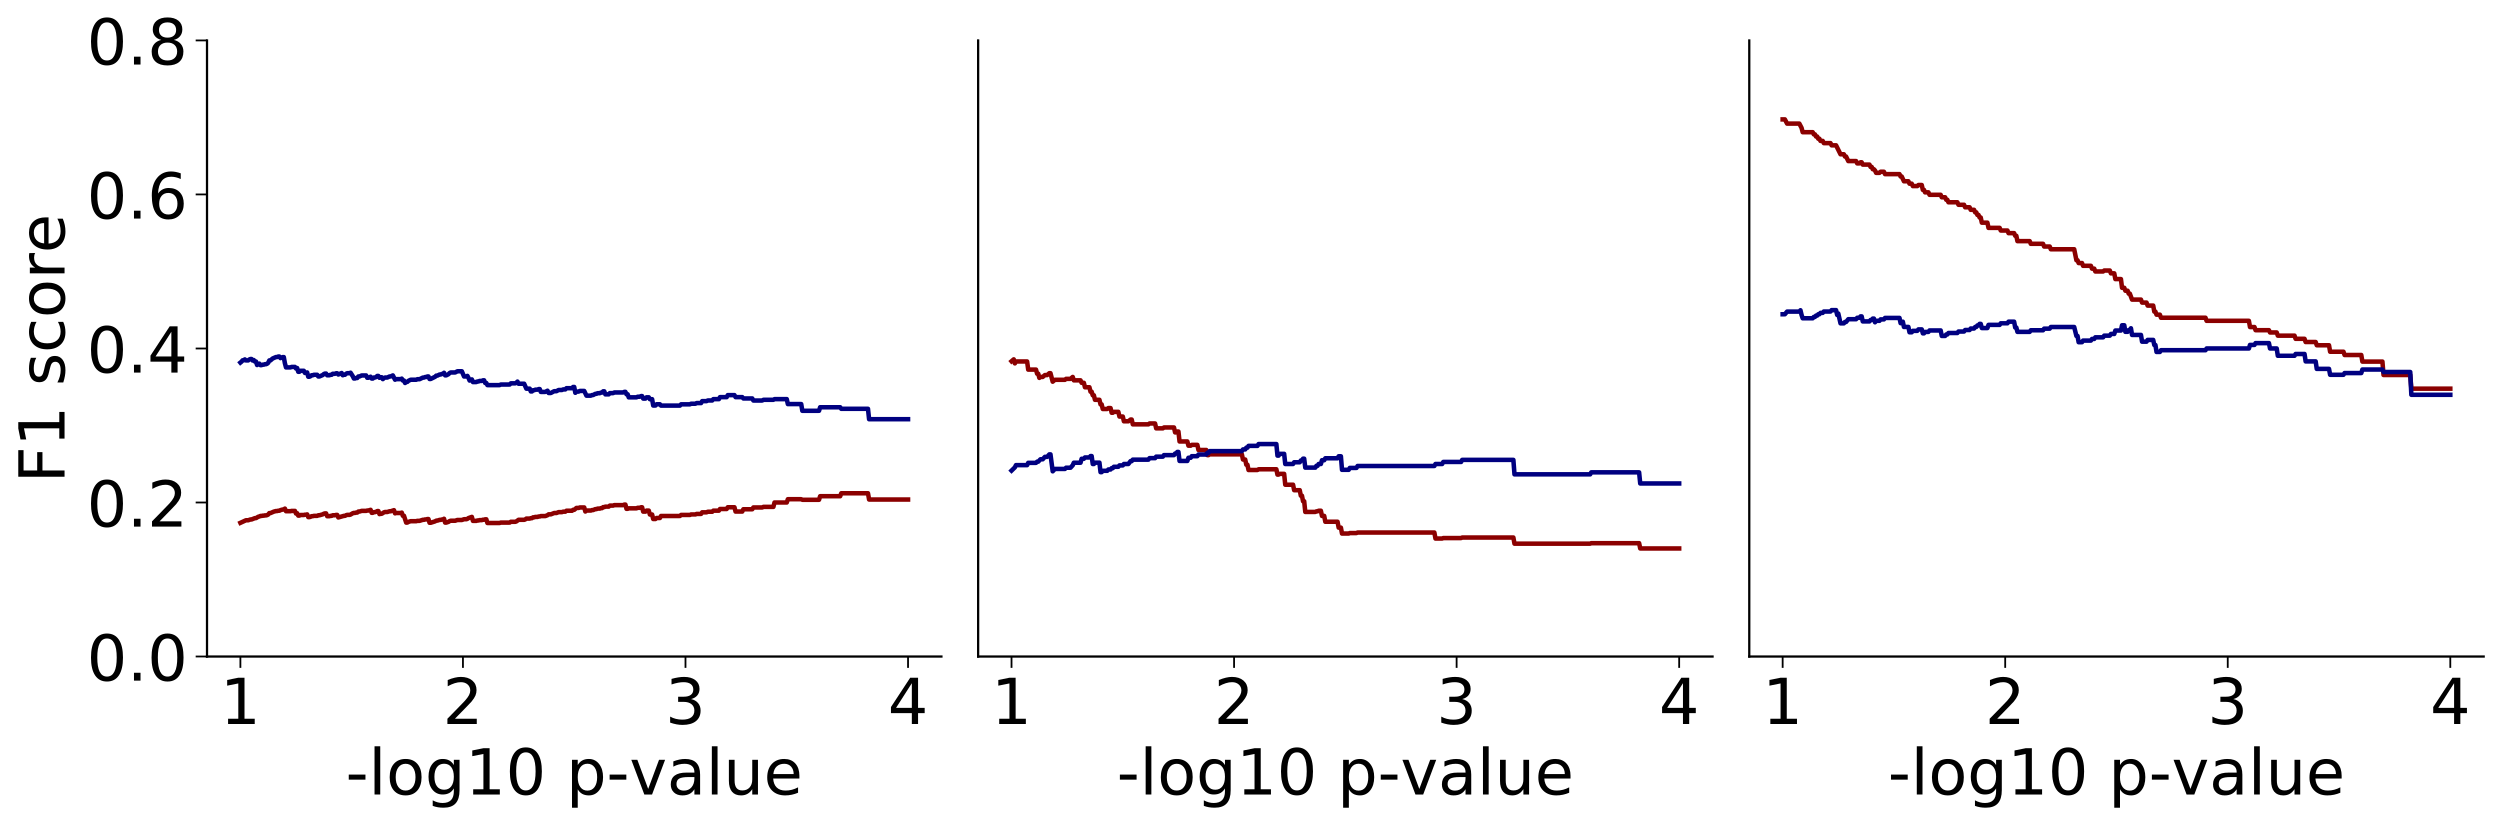 <?xml version="1.0" encoding="utf-8" standalone="no"?>
<!DOCTYPE svg PUBLIC "-//W3C//DTD SVG 1.1//EN"
  "http://www.w3.org/Graphics/SVG/1.1/DTD/svg11.dtd">
<!-- Created with matplotlib (https://matplotlib.org/) -->
<svg height="363.535pt" version="1.1" viewBox="0 0 1102.928 363.535" width="1102.928pt" xmlns="http://www.w3.org/2000/svg" xmlns:xlink="http://www.w3.org/1999/xlink">
 <defs>
  <style type="text/css">
*{stroke-linecap:butt;stroke-linejoin:round;}
  </style>
 </defs>
 <g id="figure_1">
  <g id="patch_1">
   <path d="M 0 363.535 
L 1102.928 363.535 
L 1102.928 -0 
L 0 -0 
z
" style="fill:none;"/>
  </g>
  <g id="axes_1">
   <g id="patch_2">
    <path d="M 91.328 289.638 
L 415.327 289.638 
L 415.327 17.838 
L 91.328 17.838 
z
" style="fill:none;"/>
   </g>
   <g id="matplotlib.axis_1">
    <g id="xtick_1">
     <g id="line2d_1">
      <defs>
       <path d="M 0 0 
L 0 5 
" id="m8ba8935943" style="stroke:#000000;stroke-width:0.8;"/>
      </defs>
      <g>
       <use style="stroke:#000000;stroke-width:0.8;" x="106.055" xlink:href="#m8ba8935943" y="289.638"/>
      </g>
     </g>
     <g id="text_1">
      <!-- 1 -->
      <defs>
       <path d="M 12.406 8.297 
L 28.516 8.297 
L 28.516 63.922 
L 10.984 60.406 
L 10.984 69.391 
L 28.422 72.906 
L 38.281 72.906 
L 38.281 8.297 
L 54.391 8.297 
L 54.391 0 
L 12.406 0 
z
" id="DejaVuSans-49"/>
      </defs>
      <g transform="translate(97.147 319.413)scale(0.28 -0.28)">
       <use xlink:href="#DejaVuSans-49"/>
      </g>
     </g>
    </g>
    <g id="xtick_2">
     <g id="line2d_2">
      <g>
       <use style="stroke:#000000;stroke-width:0.8;" x="204.237" xlink:href="#m8ba8935943" y="289.638"/>
      </g>
     </g>
     <g id="text_2">
      <!-- 2 -->
      <defs>
       <path d="M 19.188 8.297 
L 53.609 8.297 
L 53.609 0 
L 7.328 0 
L 7.328 8.297 
Q 12.938 14.109 22.625 23.891 
Q 32.328 33.688 34.812 36.531 
Q 39.547 41.844 41.422 45.531 
Q 43.312 49.219 43.312 52.781 
Q 43.312 58.594 39.234 62.25 
Q 35.156 65.922 28.609 65.922 
Q 23.969 65.922 18.812 64.312 
Q 13.672 62.703 7.812 59.422 
L 7.812 69.391 
Q 13.766 71.781 18.938 73 
Q 24.125 74.219 28.422 74.219 
Q 39.75 74.219 46.484 68.547 
Q 53.219 62.891 53.219 53.422 
Q 53.219 48.922 51.531 44.891 
Q 49.859 40.875 45.406 35.406 
Q 44.188 33.984 37.641 27.219 
Q 31.109 20.453 19.188 8.297 
z
" id="DejaVuSans-50"/>
      </defs>
      <g transform="translate(195.329 319.413)scale(0.28 -0.28)">
       <use xlink:href="#DejaVuSans-50"/>
      </g>
     </g>
    </g>
    <g id="xtick_3">
     <g id="line2d_3">
      <g>
       <use style="stroke:#000000;stroke-width:0.8;" x="302.418" xlink:href="#m8ba8935943" y="289.638"/>
      </g>
     </g>
     <g id="text_3">
      <!-- 3 -->
      <defs>
       <path d="M 40.578 39.312 
Q 47.656 37.797 51.625 33 
Q 55.609 28.219 55.609 21.188 
Q 55.609 10.406 48.188 4.484 
Q 40.766 -1.422 27.094 -1.422 
Q 22.516 -1.422 17.656 -0.516 
Q 12.797 0.391 7.625 2.203 
L 7.625 11.719 
Q 11.719 9.328 16.594 8.109 
Q 21.484 6.891 26.812 6.891 
Q 36.078 6.891 40.938 10.547 
Q 45.797 14.203 45.797 21.188 
Q 45.797 27.641 41.281 31.266 
Q 36.766 34.906 28.719 34.906 
L 20.219 34.906 
L 20.219 43.016 
L 29.109 43.016 
Q 36.375 43.016 40.234 45.922 
Q 44.094 48.828 44.094 54.297 
Q 44.094 59.906 40.109 62.906 
Q 36.141 65.922 28.719 65.922 
Q 24.656 65.922 20.016 65.031 
Q 15.375 64.156 9.812 62.312 
L 9.812 71.094 
Q 15.438 72.656 20.344 73.438 
Q 25.25 74.219 29.594 74.219 
Q 40.828 74.219 47.359 69.109 
Q 53.906 64.016 53.906 55.328 
Q 53.906 49.266 50.438 45.094 
Q 46.969 40.922 40.578 39.312 
z
" id="DejaVuSans-51"/>
      </defs>
      <g transform="translate(293.511 319.413)scale(0.28 -0.28)">
       <use xlink:href="#DejaVuSans-51"/>
      </g>
     </g>
    </g>
    <g id="xtick_4">
     <g id="line2d_4">
      <g>
       <use style="stroke:#000000;stroke-width:0.8;" x="400.6" xlink:href="#m8ba8935943" y="289.638"/>
      </g>
     </g>
     <g id="text_4">
      <!-- 4 -->
      <defs>
       <path d="M 37.797 64.312 
L 12.891 25.391 
L 37.797 25.391 
z
M 35.203 72.906 
L 47.609 72.906 
L 47.609 25.391 
L 58.016 25.391 
L 58.016 17.188 
L 47.609 17.188 
L 47.609 0 
L 37.797 0 
L 37.797 17.188 
L 4.891 17.188 
L 4.891 26.703 
z
" id="DejaVuSans-52"/>
      </defs>
      <g transform="translate(391.693 319.413)scale(0.28 -0.28)">
       <use xlink:href="#DejaVuSans-52"/>
      </g>
     </g>
    </g>
    <g id="text_5">
     <!-- -log10 p-value -->
     <defs>
      <path d="M 4.891 31.391 
L 31.203 31.391 
L 31.203 23.391 
L 4.891 23.391 
z
" id="DejaVuSans-45"/>
      <path d="M 9.422 75.984 
L 18.406 75.984 
L 18.406 0 
L 9.422 0 
z
" id="DejaVuSans-108"/>
      <path d="M 30.609 48.391 
Q 23.391 48.391 19.188 42.75 
Q 14.984 37.109 14.984 27.297 
Q 14.984 17.484 19.156 11.844 
Q 23.344 6.203 30.609 6.203 
Q 37.797 6.203 41.984 11.859 
Q 46.188 17.531 46.188 27.297 
Q 46.188 37.016 41.984 42.703 
Q 37.797 48.391 30.609 48.391 
z
M 30.609 56 
Q 42.328 56 49.016 48.375 
Q 55.719 40.766 55.719 27.297 
Q 55.719 13.875 49.016 6.219 
Q 42.328 -1.422 30.609 -1.422 
Q 18.844 -1.422 12.172 6.219 
Q 5.516 13.875 5.516 27.297 
Q 5.516 40.766 12.172 48.375 
Q 18.844 56 30.609 56 
z
" id="DejaVuSans-111"/>
      <path d="M 45.406 27.984 
Q 45.406 37.75 41.375 43.109 
Q 37.359 48.484 30.078 48.484 
Q 22.859 48.484 18.828 43.109 
Q 14.797 37.75 14.797 27.984 
Q 14.797 18.266 18.828 12.891 
Q 22.859 7.516 30.078 7.516 
Q 37.359 7.516 41.375 12.891 
Q 45.406 18.266 45.406 27.984 
z
M 54.391 6.781 
Q 54.391 -7.172 48.188 -13.984 
Q 42 -20.797 29.203 -20.797 
Q 24.469 -20.797 20.266 -20.094 
Q 16.062 -19.391 12.109 -17.922 
L 12.109 -9.188 
Q 16.062 -11.328 19.922 -12.344 
Q 23.781 -13.375 27.781 -13.375 
Q 36.625 -13.375 41.016 -8.766 
Q 45.406 -4.156 45.406 5.172 
L 45.406 9.625 
Q 42.625 4.781 38.281 2.391 
Q 33.938 0 27.875 0 
Q 17.828 0 11.672 7.656 
Q 5.516 15.328 5.516 27.984 
Q 5.516 40.672 11.672 48.328 
Q 17.828 56 27.875 56 
Q 33.938 56 38.281 53.609 
Q 42.625 51.219 45.406 46.391 
L 45.406 54.688 
L 54.391 54.688 
z
" id="DejaVuSans-103"/>
      <path d="M 31.781 66.406 
Q 24.172 66.406 20.328 58.906 
Q 16.5 51.422 16.5 36.375 
Q 16.5 21.391 20.328 13.891 
Q 24.172 6.391 31.781 6.391 
Q 39.453 6.391 43.281 13.891 
Q 47.125 21.391 47.125 36.375 
Q 47.125 51.422 43.281 58.906 
Q 39.453 66.406 31.781 66.406 
z
M 31.781 74.219 
Q 44.047 74.219 50.516 64.516 
Q 56.984 54.828 56.984 36.375 
Q 56.984 17.969 50.516 8.266 
Q 44.047 -1.422 31.781 -1.422 
Q 19.531 -1.422 13.062 8.266 
Q 6.594 17.969 6.594 36.375 
Q 6.594 54.828 13.062 64.516 
Q 19.531 74.219 31.781 74.219 
z
" id="DejaVuSans-48"/>
      <path id="DejaVuSans-32"/>
      <path d="M 18.109 8.203 
L 18.109 -20.797 
L 9.078 -20.797 
L 9.078 54.688 
L 18.109 54.688 
L 18.109 46.391 
Q 20.953 51.266 25.266 53.625 
Q 29.594 56 35.594 56 
Q 45.562 56 51.781 48.094 
Q 58.016 40.188 58.016 27.297 
Q 58.016 14.406 51.781 6.484 
Q 45.562 -1.422 35.594 -1.422 
Q 29.594 -1.422 25.266 0.953 
Q 20.953 3.328 18.109 8.203 
z
M 48.688 27.297 
Q 48.688 37.203 44.609 42.844 
Q 40.531 48.484 33.406 48.484 
Q 26.266 48.484 22.188 42.844 
Q 18.109 37.203 18.109 27.297 
Q 18.109 17.391 22.188 11.75 
Q 26.266 6.109 33.406 6.109 
Q 40.531 6.109 44.609 11.75 
Q 48.688 17.391 48.688 27.297 
z
" id="DejaVuSans-112"/>
      <path d="M 2.984 54.688 
L 12.5 54.688 
L 29.594 8.797 
L 46.688 54.688 
L 56.203 54.688 
L 35.688 0 
L 23.484 0 
z
" id="DejaVuSans-118"/>
      <path d="M 34.281 27.484 
Q 23.391 27.484 19.188 25 
Q 14.984 22.516 14.984 16.5 
Q 14.984 11.719 18.141 8.906 
Q 21.297 6.109 26.703 6.109 
Q 34.188 6.109 38.703 11.406 
Q 43.219 16.703 43.219 25.484 
L 43.219 27.484 
z
M 52.203 31.203 
L 52.203 0 
L 43.219 0 
L 43.219 8.297 
Q 40.141 3.328 35.547 0.953 
Q 30.953 -1.422 24.312 -1.422 
Q 15.922 -1.422 10.953 3.297 
Q 6 8.016 6 15.922 
Q 6 25.141 12.172 29.828 
Q 18.359 34.516 30.609 34.516 
L 43.219 34.516 
L 43.219 35.406 
Q 43.219 41.609 39.141 45 
Q 35.062 48.391 27.688 48.391 
Q 23 48.391 18.547 47.266 
Q 14.109 46.141 10.016 43.891 
L 10.016 52.203 
Q 14.938 54.109 19.578 55.047 
Q 24.219 56 28.609 56 
Q 40.484 56 46.344 49.844 
Q 52.203 43.703 52.203 31.203 
z
" id="DejaVuSans-97"/>
      <path d="M 8.5 21.578 
L 8.5 54.688 
L 17.484 54.688 
L 17.484 21.922 
Q 17.484 14.156 20.5 10.266 
Q 23.531 6.391 29.594 6.391 
Q 36.859 6.391 41.078 11.031 
Q 45.312 15.672 45.312 23.688 
L 45.312 54.688 
L 54.297 54.688 
L 54.297 0 
L 45.312 0 
L 45.312 8.406 
Q 42.047 3.422 37.719 1 
Q 33.406 -1.422 27.688 -1.422 
Q 18.266 -1.422 13.375 4.438 
Q 8.5 10.297 8.5 21.578 
z
M 31.109 56 
z
" id="DejaVuSans-117"/>
      <path d="M 56.203 29.594 
L 56.203 25.203 
L 14.891 25.203 
Q 15.484 15.922 20.484 11.062 
Q 25.484 6.203 34.422 6.203 
Q 39.594 6.203 44.453 7.469 
Q 49.312 8.734 54.109 11.281 
L 54.109 2.781 
Q 49.266 0.734 44.188 -0.344 
Q 39.109 -1.422 33.891 -1.422 
Q 20.797 -1.422 13.156 6.188 
Q 5.516 13.812 5.516 26.812 
Q 5.516 40.234 12.766 48.109 
Q 20.016 56 32.328 56 
Q 43.359 56 49.781 48.891 
Q 56.203 41.797 56.203 29.594 
z
M 47.219 32.234 
Q 47.125 39.594 43.094 43.984 
Q 39.062 48.391 32.422 48.391 
Q 24.906 48.391 20.391 44.141 
Q 15.875 39.891 15.188 32.172 
z
" id="DejaVuSans-101"/>
     </defs>
     <g transform="translate(152.493 350.512)scale(0.28 -0.28)">
      <use xlink:href="#DejaVuSans-45"/>
      <use x="36.084" xlink:href="#DejaVuSans-108"/>
      <use x="63.867" xlink:href="#DejaVuSans-111"/>
      <use x="125.049" xlink:href="#DejaVuSans-103"/>
      <use x="188.525" xlink:href="#DejaVuSans-49"/>
      <use x="252.148" xlink:href="#DejaVuSans-48"/>
      <use x="315.771" xlink:href="#DejaVuSans-32"/>
      <use x="347.559" xlink:href="#DejaVuSans-112"/>
      <use x="411.035" xlink:href="#DejaVuSans-45"/>
      <use x="447.088" xlink:href="#DejaVuSans-118"/>
      <use x="506.268" xlink:href="#DejaVuSans-97"/>
      <use x="567.547" xlink:href="#DejaVuSans-108"/>
      <use x="595.33" xlink:href="#DejaVuSans-117"/>
      <use x="658.709" xlink:href="#DejaVuSans-101"/>
     </g>
    </g>
   </g>
   <g id="matplotlib.axis_2">
    <g id="ytick_1">
     <g id="line2d_5">
      <defs>
       <path d="M 0 0 
L -5 0 
" id="m623efd2772" style="stroke:#000000;stroke-width:0.8;"/>
      </defs>
      <g>
       <use style="stroke:#000000;stroke-width:0.8;" x="91.328" xlink:href="#m623efd2772" y="289.638"/>
      </g>
     </g>
     <g id="text_6">
      <!-- 0.0 -->
      <defs>
       <path d="M 10.688 12.406 
L 21 12.406 
L 21 0 
L 10.688 0 
z
" id="DejaVuSans-46"/>
      </defs>
      <g transform="translate(38.299 300.276)scale(0.28 -0.28)">
       <use xlink:href="#DejaVuSans-48"/>
       <use x="63.623" xlink:href="#DejaVuSans-46"/>
       <use x="95.41" xlink:href="#DejaVuSans-48"/>
      </g>
     </g>
    </g>
    <g id="ytick_2">
     <g id="line2d_6">
      <g>
       <use style="stroke:#000000;stroke-width:0.8;" x="91.328" xlink:href="#m623efd2772" y="221.688"/>
      </g>
     </g>
     <g id="text_7">
      <!-- 0.2 -->
      <g transform="translate(38.299 232.326)scale(0.28 -0.28)">
       <use xlink:href="#DejaVuSans-48"/>
       <use x="63.623" xlink:href="#DejaVuSans-46"/>
       <use x="95.41" xlink:href="#DejaVuSans-50"/>
      </g>
     </g>
    </g>
    <g id="ytick_3">
     <g id="line2d_7">
      <g>
       <use style="stroke:#000000;stroke-width:0.8;" x="91.328" xlink:href="#m623efd2772" y="153.738"/>
      </g>
     </g>
     <g id="text_8">
      <!-- 0.4 -->
      <g transform="translate(38.299 164.376)scale(0.28 -0.28)">
       <use xlink:href="#DejaVuSans-48"/>
       <use x="63.623" xlink:href="#DejaVuSans-46"/>
       <use x="95.41" xlink:href="#DejaVuSans-52"/>
      </g>
     </g>
    </g>
    <g id="ytick_4">
     <g id="line2d_8">
      <g>
       <use style="stroke:#000000;stroke-width:0.8;" x="91.328" xlink:href="#m623efd2772" y="85.788"/>
      </g>
     </g>
     <g id="text_9">
      <!-- 0.6 -->
      <defs>
       <path d="M 33.016 40.375 
Q 26.375 40.375 22.484 35.828 
Q 18.609 31.297 18.609 23.391 
Q 18.609 15.531 22.484 10.953 
Q 26.375 6.391 33.016 6.391 
Q 39.656 6.391 43.531 10.953 
Q 47.406 15.531 47.406 23.391 
Q 47.406 31.297 43.531 35.828 
Q 39.656 40.375 33.016 40.375 
z
M 52.594 71.297 
L 52.594 62.312 
Q 48.875 64.062 45.094 64.984 
Q 41.312 65.922 37.594 65.922 
Q 27.828 65.922 22.672 59.328 
Q 17.531 52.734 16.797 39.406 
Q 19.672 43.656 24.016 45.922 
Q 28.375 48.188 33.594 48.188 
Q 44.578 48.188 50.953 41.516 
Q 57.328 34.859 57.328 23.391 
Q 57.328 12.156 50.688 5.359 
Q 44.047 -1.422 33.016 -1.422 
Q 20.359 -1.422 13.672 8.266 
Q 6.984 17.969 6.984 36.375 
Q 6.984 53.656 15.188 63.938 
Q 23.391 74.219 37.203 74.219 
Q 40.922 74.219 44.703 73.484 
Q 48.484 72.75 52.594 71.297 
z
" id="DejaVuSans-54"/>
      </defs>
      <g transform="translate(38.299 96.426)scale(0.28 -0.28)">
       <use xlink:href="#DejaVuSans-48"/>
       <use x="63.623" xlink:href="#DejaVuSans-46"/>
       <use x="95.41" xlink:href="#DejaVuSans-54"/>
      </g>
     </g>
    </g>
    <g id="ytick_5">
     <g id="line2d_9">
      <g>
       <use style="stroke:#000000;stroke-width:0.8;" x="91.328" xlink:href="#m623efd2772" y="17.838"/>
      </g>
     </g>
     <g id="text_10">
      <!-- 0.8 -->
      <defs>
       <path d="M 31.781 34.625 
Q 24.75 34.625 20.719 30.859 
Q 16.703 27.094 16.703 20.516 
Q 16.703 13.922 20.719 10.156 
Q 24.75 6.391 31.781 6.391 
Q 38.812 6.391 42.859 10.172 
Q 46.922 13.969 46.922 20.516 
Q 46.922 27.094 42.891 30.859 
Q 38.875 34.625 31.781 34.625 
z
M 21.922 38.812 
Q 15.578 40.375 12.031 44.719 
Q 8.5 49.078 8.5 55.328 
Q 8.5 64.062 14.719 69.141 
Q 20.953 74.219 31.781 74.219 
Q 42.672 74.219 48.875 69.141 
Q 55.078 64.062 55.078 55.328 
Q 55.078 49.078 51.531 44.719 
Q 48 40.375 41.703 38.812 
Q 48.828 37.156 52.797 32.312 
Q 56.781 27.484 56.781 20.516 
Q 56.781 9.906 50.312 4.234 
Q 43.844 -1.422 31.781 -1.422 
Q 19.734 -1.422 13.25 4.234 
Q 6.781 9.906 6.781 20.516 
Q 6.781 27.484 10.781 32.312 
Q 14.797 37.156 21.922 38.812 
z
M 18.312 54.391 
Q 18.312 48.734 21.844 45.562 
Q 25.391 42.391 31.781 42.391 
Q 38.141 42.391 41.719 45.562 
Q 45.312 48.734 45.312 54.391 
Q 45.312 60.062 41.719 63.234 
Q 38.141 66.406 31.781 66.406 
Q 25.391 66.406 21.844 63.234 
Q 18.312 60.062 18.312 54.391 
z
" id="DejaVuSans-56"/>
      </defs>
      <g transform="translate(38.299 28.476)scale(0.28 -0.28)">
       <use xlink:href="#DejaVuSans-48"/>
       <use x="63.623" xlink:href="#DejaVuSans-46"/>
       <use x="95.41" xlink:href="#DejaVuSans-56"/>
      </g>
     </g>
    </g>
    <g id="text_11">
     <!-- F1 score -->
     <defs>
      <path d="M 9.812 72.906 
L 51.703 72.906 
L 51.703 64.594 
L 19.672 64.594 
L 19.672 43.109 
L 48.578 43.109 
L 48.578 34.812 
L 19.672 34.812 
L 19.672 0 
L 9.812 0 
z
" id="DejaVuSans-70"/>
      <path d="M 44.281 53.078 
L 44.281 44.578 
Q 40.484 46.531 36.375 47.5 
Q 32.281 48.484 27.875 48.484 
Q 21.188 48.484 17.844 46.438 
Q 14.5 44.391 14.5 40.281 
Q 14.5 37.156 16.891 35.375 
Q 19.281 33.594 26.516 31.984 
L 29.594 31.297 
Q 39.156 29.25 43.188 25.516 
Q 47.219 21.781 47.219 15.094 
Q 47.219 7.469 41.188 3.016 
Q 35.156 -1.422 24.609 -1.422 
Q 20.219 -1.422 15.453 -0.562 
Q 10.688 0.297 5.422 2 
L 5.422 11.281 
Q 10.406 8.688 15.234 7.391 
Q 20.062 6.109 24.812 6.109 
Q 31.156 6.109 34.562 8.281 
Q 37.984 10.453 37.984 14.406 
Q 37.984 18.062 35.516 20.016 
Q 33.062 21.969 24.703 23.781 
L 21.578 24.516 
Q 13.234 26.266 9.516 29.906 
Q 5.812 33.547 5.812 39.891 
Q 5.812 47.609 11.281 51.797 
Q 16.75 56 26.812 56 
Q 31.781 56 36.172 55.266 
Q 40.578 54.547 44.281 53.078 
z
" id="DejaVuSans-115"/>
      <path d="M 48.781 52.594 
L 48.781 44.188 
Q 44.969 46.297 41.141 47.344 
Q 37.312 48.391 33.406 48.391 
Q 24.656 48.391 19.812 42.844 
Q 14.984 37.312 14.984 27.297 
Q 14.984 17.281 19.812 11.734 
Q 24.656 6.203 33.406 6.203 
Q 37.312 6.203 41.141 7.25 
Q 44.969 8.297 48.781 10.406 
L 48.781 2.094 
Q 45.016 0.344 40.984 -0.531 
Q 36.969 -1.422 32.422 -1.422 
Q 20.062 -1.422 12.781 6.344 
Q 5.516 14.109 5.516 27.297 
Q 5.516 40.672 12.859 48.328 
Q 20.219 56 33.016 56 
Q 37.156 56 41.109 55.141 
Q 45.062 54.297 48.781 52.594 
z
" id="DejaVuSans-99"/>
      <path d="M 41.109 46.297 
Q 39.594 47.172 37.812 47.578 
Q 36.031 48 33.891 48 
Q 26.266 48 22.188 43.047 
Q 18.109 38.094 18.109 28.812 
L 18.109 0 
L 9.078 0 
L 9.078 54.688 
L 18.109 54.688 
L 18.109 46.188 
Q 20.953 51.172 25.484 53.578 
Q 30.031 56 36.531 56 
Q 37.453 56 38.578 55.875 
Q 39.703 55.766 41.062 55.516 
z
" id="DejaVuSans-114"/>
     </defs>
     <g transform="translate(28.476 213.069)rotate(-90)scale(0.28 -0.28)">
      <use xlink:href="#DejaVuSans-70"/>
      <use x="57.52" xlink:href="#DejaVuSans-49"/>
      <use x="121.143" xlink:href="#DejaVuSans-32"/>
      <use x="152.93" xlink:href="#DejaVuSans-115"/>
      <use x="205.029" xlink:href="#DejaVuSans-99"/>
      <use x="260.01" xlink:href="#DejaVuSans-111"/>
      <use x="321.191" xlink:href="#DejaVuSans-114"/>
      <use x="362.273" xlink:href="#DejaVuSans-101"/>
     </g>
    </g>
   </g>
   <g id="line2d_10">
    <path clip-path="url(#p9d02e79a85)" d="M 106.055 230.662 
L 108.509 229.528 
L 109.491 229.528 
L 110.473 229.179 
L 110.964 229.179 
L 112.437 228.589 
L 112.927 228.589 
L 113.909 227.987 
L 114.4 227.865 
L 114.891 227.62 
L 115.382 227.62 
L 115.873 227.497 
L 116.364 227.497 
L 116.855 227.373 
L 117.346 227.373 
L 117.837 227.249 
L 118.328 226.999 
L 118.818 226.365 
L 119.309 226.365 
L 120.782 225.718 
L 121.764 225.455 
L 122.255 225.455 
L 122.746 225.323 
L 123.237 225.323 
L 123.728 225.057 
L 124.709 224.789 
L 125.2 224.789 
L 125.691 224.383 
L 126.182 225.534 
L 128.146 225.534 
L 128.637 225.399 
L 130.109 225.399 
L 130.6 226.562 
L 131.091 226.429 
L 131.582 227.471 
L 132.073 227.471 
L 132.564 227.205 
L 134.037 227.205 
L 134.528 227.071 
L 135.018 227.071 
L 135.509 226.937 
L 136 228.131 
L 136.491 228.131 
L 136.982 227.999 
L 137.473 227.731 
L 137.964 227.731 
L 138.455 227.597 
L 139.928 227.597 
L 140.418 227.326 
L 140.909 227.326 
L 142.382 226.915 
L 142.873 226.638 
L 143.364 226.498 
L 143.855 226.498 
L 144.346 227.728 
L 145.327 227.728 
L 145.818 227.59 
L 146.309 227.59 
L 146.8 227.312 
L 147.782 227.312 
L 148.273 227.173 
L 148.764 227.173 
L 149.255 228.283 
L 151.709 227.583 
L 152.2 227.583 
L 152.691 227.298 
L 153.182 227.155 
L 154.164 227.155 
L 154.655 227.011 
L 155.637 226.429 
L 156.127 226.281 
L 156.618 226.281 
L 157.109 226.133 
L 157.6 226.133 
L 158.091 225.685 
L 158.582 225.685 
L 159.564 225.382 
L 161.528 225.382 
L 162.018 225.23 
L 162.509 225.23 
L 163.491 224.924 
L 163.982 226.239 
L 164.473 226.239 
L 164.964 225.935 
L 165.455 225.935 
L 165.946 225.781 
L 166.437 225.472 
L 166.928 225.472 
L 167.418 226.813 
L 167.909 226.66 
L 168.4 226.66 
L 169.382 226.039 
L 169.873 225.882 
L 170.855 225.882 
L 171.837 225.566 
L 172.327 225.566 
L 173.8 225.085 
L 174.291 226.468 
L 174.782 226.309 
L 176.746 226.309 
L 177.237 226.149 
L 177.727 227.552 
L 178.218 227.552 
L 179.2 230.551 
L 179.691 230.551 
L 180.182 230.247 
L 181.164 229.94 
L 183.618 229.94 
L 184.109 229.785 
L 185.091 229.785 
L 186.564 229.317 
L 187.055 229.317 
L 187.546 229.159 
L 188.037 229.159 
L 188.528 229 
L 189.018 229 
L 189.509 230.629 
L 190 230.629 
L 191.964 230.001 
L 192.455 229.682 
L 192.946 229.682 
L 193.928 229.36 
L 194.418 229.36 
L 194.909 229.197 
L 195.4 229.197 
L 195.891 228.87 
L 196.382 230.551 
L 196.873 230.551 
L 197.855 230.228 
L 198.346 229.902 
L 198.837 229.737 
L 200.8 229.737 
L 201.782 229.405 
L 203.746 229.405 
L 204.727 229.07 
L 205.709 229.07 
L 206.2 228.9 
L 206.691 228.559 
L 208.164 228.04 
L 208.655 229.795 
L 210.127 229.795 
L 210.618 229.625 
L 211.109 229.625 
L 211.6 229.454 
L 212.582 229.454 
L 213.073 229.281 
L 213.564 229.281 
L 214.055 229.108 
L 214.546 229.108 
L 215.037 230.722 
L 220.437 230.722 
L 220.928 230.551 
L 224.855 230.551 
L 225.346 230.206 
L 227.309 230.206 
L 227.8 230.033 
L 228.782 229.327 
L 231.237 229.327 
L 231.727 229.148 
L 232.218 228.787 
L 233.691 228.787 
L 234.182 228.605 
L 234.673 228.605 
L 235.164 228.237 
L 235.655 228.237 
L 236.146 228.052 
L 237.127 228.052 
L 237.618 227.865 
L 238.109 227.865 
L 238.6 227.677 
L 240.564 227.677 
L 241.546 227.298 
L 242.037 226.915 
L 243.018 226.915 
L 244.491 226.33 
L 245.473 226.33 
L 246.455 225.935 
L 247.928 225.935 
L 248.418 225.735 
L 249.4 225.735 
L 249.891 225.332 
L 252.346 225.332 
L 252.837 224.924 
L 253.327 224.924 
L 254.309 224.091 
L 255.291 224.091 
L 255.782 223.88 
L 257.746 223.88 
L 258.237 225.659 
L 258.728 225.241 
L 260.691 225.241 
L 261.182 225.03 
L 261.673 225.03 
L 262.655 224.603 
L 263.146 224.603 
L 263.637 224.388 
L 264.618 224.388 
L 265.109 224.171 
L 265.6 224.171 
L 266.091 223.733 
L 266.582 223.733 
L 267.073 223.512 
L 268.546 223.512 
L 269.037 223.065 
L 270.509 223.065 
L 271 222.84 
L 274.928 222.84 
L 275.418 222.612 
L 275.909 222.612 
L 276.4 224.48 
L 276.891 224.48 
L 277.382 224.256 
L 280.818 224.256 
L 281.309 224.031 
L 282.291 224.031 
L 282.782 223.804 
L 283.273 223.804 
L 283.764 225.713 
L 284.746 225.713 
L 285.237 225.264 
L 286.218 225.264 
L 286.709 226.989 
L 287.691 226.989 
L 288.182 228.968 
L 289.164 228.968 
L 289.655 228.532 
L 291.127 228.532 
L 291.618 227.64 
L 299.964 227.64 
L 300.455 227.184 
L 304.382 227.184 
L 304.873 226.953 
L 306.837 226.953 
L 307.327 226.721 
L 309.291 226.721 
L 309.782 226.014 
L 311.746 226.014 
L 312.237 225.775 
L 314.2 225.775 
L 314.691 225.291 
L 317.146 225.291 
L 317.637 224.552 
L 320.582 224.552 
L 321.073 223.795 
L 324.018 223.795 
L 324.509 225.685 
L 327.455 225.685 
L 327.946 224.666 
L 331.873 224.666 
L 332.364 223.88 
L 336.291 223.88 
L 336.782 223.614 
L 341.2 223.614 
L 341.691 221.688 
L 347.091 221.688 
L 347.582 220.242 
L 353.473 220.242 
L 353.964 220.485 
L 361.327 220.485 
L 361.818 218.921 
L 370.655 218.921 
L 371.146 217.617 
L 382.928 217.617 
L 383.418 220.368 
L 400.6 220.368 
L 400.6 220.368 
" style="fill:none;stroke:#8b0000;stroke-linecap:square;stroke-width:2;"/>
   </g>
   <g id="line2d_11">
    <path clip-path="url(#p9d02e79a85)" d="M 106.055 159.962 
L 106.546 159.565 
L 107.037 158.965 
L 107.528 158.965 
L 108.018 158.561 
L 108.509 159.005 
L 109.491 159.005 
L 109.982 158.599 
L 110.473 158.395 
L 110.964 158.395 
L 111.455 159.046 
L 111.946 158.842 
L 112.437 159.498 
L 112.927 159.498 
L 113.418 161.026 
L 113.909 160.619 
L 114.4 160.414 
L 114.891 161.084 
L 115.382 161.084 
L 115.873 160.879 
L 116.364 160.879 
L 116.855 160.674 
L 117.346 160.674 
L 117.837 160.468 
L 118.328 160.054 
L 118.818 159.007 
L 119.309 159.007 
L 120.291 158.157 
L 121.764 157.513 
L 122.255 157.513 
L 122.746 157.297 
L 123.237 157.297 
L 123.728 157.978 
L 124.709 157.544 
L 125.2 157.544 
L 125.691 160.263 
L 126.182 162.09 
L 128.146 162.09 
L 128.637 161.878 
L 130.109 161.878 
L 130.6 162.586 
L 131.091 162.374 
L 131.582 164.016 
L 132.073 164.016 
L 132.564 163.592 
L 134.037 163.592 
L 134.528 164.527 
L 135.018 164.527 
L 135.509 164.315 
L 136 166.197 
L 136.491 166.197 
L 136.982 165.987 
L 137.473 165.565 
L 137.964 165.565 
L 138.455 165.353 
L 139.928 165.353 
L 140.418 166.092 
L 140.909 166.092 
L 142.382 165.453 
L 142.873 165.024 
L 143.364 164.808 
L 143.855 164.808 
L 144.346 165.555 
L 145.327 165.555 
L 145.818 165.339 
L 146.309 165.339 
L 146.8 164.904 
L 147.782 164.904 
L 148.273 164.686 
L 148.764 164.686 
L 149.255 165.222 
L 150.727 164.562 
L 151.218 165.545 
L 151.709 165.324 
L 152.2 165.324 
L 152.691 164.881 
L 153.182 164.658 
L 154.164 164.658 
L 154.655 164.435 
L 155.637 165.981 
L 156.127 166.984 
L 156.618 166.984 
L 157.109 166.763 
L 157.6 166.763 
L 158.091 166.092 
L 158.582 166.092 
L 159.564 165.641 
L 161.528 165.641 
L 162.018 166.657 
L 162.509 166.657 
L 163.491 166.206 
L 163.982 167.002 
L 164.473 167.002 
L 164.964 166.549 
L 165.455 166.549 
L 165.946 166.321 
L 166.437 165.863 
L 166.928 165.863 
L 167.418 166.669 
L 167.909 166.439 
L 168.4 166.439 
L 168.891 167.251 
L 169.382 166.79 
L 169.873 166.559 
L 170.855 166.559 
L 171.837 166.092 
L 172.327 166.092 
L 173.309 165.623 
L 174.291 167.51 
L 174.782 167.276 
L 176.746 167.276 
L 177.237 167.041 
L 177.727 167.878 
L 178.218 167.878 
L 178.709 168.954 
L 179.2 168.487 
L 179.691 168.487 
L 180.182 168.015 
L 181.164 167.54 
L 183.618 167.54 
L 184.109 167.301 
L 185.091 167.301 
L 186.564 166.579 
L 187.055 166.579 
L 187.546 166.336 
L 188.037 166.336 
L 188.528 166.092 
L 189.018 166.092 
L 189.509 167.193 
L 190 167.193 
L 191.964 166.216 
L 192.455 165.721 
L 192.946 165.721 
L 193.928 165.222 
L 194.418 165.222 
L 194.909 164.971 
L 195.4 164.971 
L 195.891 164.467 
L 196.382 165.591 
L 196.873 165.591 
L 197.855 165.086 
L 198.346 164.576 
L 198.837 164.32 
L 200.8 164.32 
L 201.782 163.804 
L 203.746 163.804 
L 204.727 166.092 
L 205.709 166.092 
L 206.2 165.837 
L 206.691 166.734 
L 207.182 167.894 
L 208.164 167.385 
L 208.655 168.553 
L 210.127 168.553 
L 210.618 168.299 
L 211.109 168.299 
L 211.6 168.043 
L 212.582 168.043 
L 213.073 167.787 
L 213.564 167.787 
L 214.055 168.966 
L 214.546 168.966 
L 215.037 169.896 
L 220.437 169.896 
L 220.928 169.641 
L 224.855 169.641 
L 225.346 169.128 
L 227.309 169.128 
L 227.8 168.87 
L 228.291 168.351 
L 228.782 169.294 
L 231.237 169.294 
L 232.218 171.464 
L 233.691 171.464 
L 234.182 172.687 
L 234.673 172.687 
L 235.164 172.175 
L 235.655 172.175 
L 236.146 171.917 
L 237.127 171.917 
L 237.618 171.659 
L 238.109 171.659 
L 238.6 172.896 
L 240.564 172.896 
L 241.546 172.379 
L 242.037 173.368 
L 243.018 173.368 
L 244.491 172.587 
L 245.473 172.587 
L 246.455 172.061 
L 247.928 172.061 
L 248.418 171.797 
L 249.4 171.797 
L 249.891 171.263 
L 252.346 171.263 
L 252.837 170.725 
L 253.327 170.725 
L 253.818 173.285 
L 254.309 172.751 
L 255.291 172.751 
L 255.782 172.483 
L 257.746 172.483 
L 258.728 174.548 
L 260.691 174.548 
L 261.182 174.281 
L 261.673 174.281 
L 262.655 173.742 
L 263.146 173.742 
L 263.637 173.47 
L 264.618 173.47 
L 265.109 173.198 
L 265.6 173.198 
L 266.091 172.648 
L 266.582 172.648 
L 267.073 173.978 
L 268.546 173.978 
L 269.037 173.429 
L 270.509 173.429 
L 271 173.152 
L 274.928 173.152 
L 275.418 172.874 
L 275.909 172.874 
L 276.4 173.944 
L 276.891 173.944 
L 277.382 175.299 
L 280.818 175.299 
L 281.309 175.023 
L 282.291 175.023 
L 282.782 174.747 
L 283.273 174.747 
L 283.764 175.838 
L 284.746 175.838 
L 285.237 175.283 
L 286.218 175.283 
L 286.709 176.11 
L 287.691 176.11 
L 288.182 178.904 
L 289.164 178.904 
L 289.655 178.355 
L 291.127 178.355 
L 291.618 178.942 
L 299.964 178.942 
L 300.455 178.385 
L 304.382 178.385 
L 304.873 178.104 
L 306.837 178.104 
L 307.327 177.821 
L 309.291 177.821 
L 309.782 176.966 
L 311.746 176.966 
L 312.237 176.677 
L 314.2 176.677 
L 314.691 176.097 
L 317.146 176.097 
L 317.637 175.214 
L 320.582 175.214 
L 321.073 174.318 
L 324.018 174.318 
L 324.509 175.196 
L 327.455 175.196 
L 327.946 175.785 
L 331.873 175.785 
L 332.364 176.691 
L 336.291 176.691 
L 336.782 176.388 
L 341.2 176.388 
L 341.691 176.078 
L 347.091 176.078 
L 347.582 178.275 
L 353.473 178.275 
L 353.964 181.228 
L 361.327 181.228 
L 361.818 179.661 
L 370.655 179.661 
L 371.146 180.361 
L 382.928 180.361 
L 383.418 184.941 
L 400.6 184.941 
L 400.6 184.941 
" style="fill:none;stroke:#000080;stroke-linecap:square;stroke-width:2;"/>
   </g>
   <g id="patch_3">
    <path d="M 91.328 289.638 
L 91.328 17.838 
" style="fill:none;stroke:#000000;stroke-linecap:square;stroke-linejoin:miter;"/>
   </g>
   <g id="patch_4">
    <path d="M 91.328 289.638 
L 415.327 289.638 
" style="fill:none;stroke:#000000;stroke-linecap:square;stroke-linejoin:miter;"/>
   </g>
  </g>
  <g id="axes_2">
   <g id="patch_5">
    <path d="M 431.527 289.638 
L 755.528 289.638 
L 755.528 17.838 
L 431.527 17.838 
z
" style="fill:none;"/>
   </g>
   <g id="matplotlib.axis_3">
    <g id="xtick_5">
     <g id="line2d_12">
      <g>
       <use style="stroke:#000000;stroke-width:0.8;" x="446.255" xlink:href="#m8ba8935943" y="289.638"/>
      </g>
     </g>
     <g id="text_12">
      <!-- 1 -->
      <g transform="translate(437.347 319.413)scale(0.28 -0.28)">
       <use xlink:href="#DejaVuSans-49"/>
      </g>
     </g>
    </g>
    <g id="xtick_6">
     <g id="line2d_13">
      <g>
       <use style="stroke:#000000;stroke-width:0.8;" x="544.437" xlink:href="#m8ba8935943" y="289.638"/>
      </g>
     </g>
     <g id="text_13">
      <!-- 2 -->
      <g transform="translate(535.529 319.413)scale(0.28 -0.28)">
       <use xlink:href="#DejaVuSans-50"/>
      </g>
     </g>
    </g>
    <g id="xtick_7">
     <g id="line2d_14">
      <g>
       <use style="stroke:#000000;stroke-width:0.8;" x="642.618" xlink:href="#m8ba8935943" y="289.638"/>
      </g>
     </g>
     <g id="text_14">
      <!-- 3 -->
      <g transform="translate(633.711 319.413)scale(0.28 -0.28)">
       <use xlink:href="#DejaVuSans-51"/>
      </g>
     </g>
    </g>
    <g id="xtick_8">
     <g id="line2d_15">
      <g>
       <use style="stroke:#000000;stroke-width:0.8;" x="740.8" xlink:href="#m8ba8935943" y="289.638"/>
      </g>
     </g>
     <g id="text_15">
      <!-- 4 -->
      <g transform="translate(731.893 319.413)scale(0.28 -0.28)">
       <use xlink:href="#DejaVuSans-52"/>
      </g>
     </g>
    </g>
    <g id="text_16">
     <!-- -log10 p-value -->
     <g transform="translate(492.692 350.512)scale(0.28 -0.28)">
      <use xlink:href="#DejaVuSans-45"/>
      <use x="36.084" xlink:href="#DejaVuSans-108"/>
      <use x="63.867" xlink:href="#DejaVuSans-111"/>
      <use x="125.049" xlink:href="#DejaVuSans-103"/>
      <use x="188.525" xlink:href="#DejaVuSans-49"/>
      <use x="252.148" xlink:href="#DejaVuSans-48"/>
      <use x="315.771" xlink:href="#DejaVuSans-32"/>
      <use x="347.559" xlink:href="#DejaVuSans-112"/>
      <use x="411.035" xlink:href="#DejaVuSans-45"/>
      <use x="447.088" xlink:href="#DejaVuSans-118"/>
      <use x="506.268" xlink:href="#DejaVuSans-97"/>
      <use x="567.547" xlink:href="#DejaVuSans-108"/>
      <use x="595.33" xlink:href="#DejaVuSans-117"/>
      <use x="658.709" xlink:href="#DejaVuSans-101"/>
     </g>
    </g>
   </g>
   <g id="matplotlib.axis_4">
    <g id="ytick_6"/>
    <g id="ytick_7"/>
    <g id="ytick_8"/>
    <g id="ytick_9"/>
    <g id="ytick_10"/>
   </g>
   <g id="line2d_16">
    <path clip-path="url(#p223f2df06e)" d="M 446.255 159.382 
L 447.237 158.545 
L 447.728 160.314 
L 448.218 159.474 
L 453.127 159.474 
L 453.618 163.064 
L 457.055 163.064 
L 457.546 164.877 
L 458.037 164.877 
L 458.527 166.702 
L 459.018 166.296 
L 460 166.296 
L 460.982 165.477 
L 461.964 165.477 
L 462.946 164.646 
L 463.437 164.646 
L 464.418 168.38 
L 465.4 167.558 
L 469.818 167.558 
L 470.309 167.143 
L 472.273 167.143 
L 473.255 166.304 
L 473.746 167.796 
L 476.691 167.796 
L 477.182 168.89 
L 478.164 168.89 
L 478.655 170.844 
L 480.618 170.844 
L 481.109 172.811 
L 481.6 172.811 
L 482.091 174.387 
L 482.582 174.387 
L 483.073 176.388 
L 485.037 176.388 
L 485.527 178.403 
L 486.018 178.403 
L 486.509 180.432 
L 488.473 180.432 
L 488.964 180.041 
L 489.946 180.041 
L 490.437 182.091 
L 490.928 182.091 
L 491.418 181.703 
L 493.382 181.703 
L 493.873 183.774 
L 495.346 183.774 
L 495.837 185.86 
L 497.8 185.86 
L 498.782 185.099 
L 499.273 185.099 
L 499.764 187.213 
L 506.637 187.213 
L 507.127 186.835 
L 509.582 186.835 
L 510.073 188.971 
L 513.018 188.971 
L 513.509 188.597 
L 517.928 188.597 
L 518.418 190.755 
L 518.909 190.755 
L 519.4 190.385 
L 519.891 190.385 
L 520.382 194.764 
L 523.818 194.764 
L 524.309 196.626 
L 525.291 196.626 
L 525.782 196.271 
L 528.237 196.271 
L 528.727 198.517 
L 532.164 198.517 
L 532.655 200.78 
L 533.146 200.78 
L 533.637 200.437 
L 547.873 200.437 
L 548.364 202.725 
L 549.346 202.725 
L 549.837 205.031 
L 550.327 205.031 
L 550.818 207.355 
L 554.746 207.355 
L 555.237 207.032 
L 563.091 207.032 
L 563.582 209.382 
L 564.073 209.382 
L 564.564 209.065 
L 566.528 209.065 
L 567.018 213.837 
L 570.455 213.837 
L 570.946 216.252 
L 573.4 216.252 
L 573.891 218.686 
L 574.382 218.686 
L 574.873 221.14 
L 575.364 221.14 
L 575.855 225.848 
L 580.273 225.848 
L 580.764 225.587 
L 581.255 225.587 
L 581.746 225.323 
L 582.727 225.323 
L 583.218 227.609 
L 584.2 227.609 
L 584.691 230.182 
L 590.091 230.182 
L 590.582 232.776 
L 591.564 232.776 
L 592.055 235.392 
L 595 235.392 
L 595.491 235.163 
L 598.437 235.163 
L 598.928 234.932 
L 632.8 234.932 
L 633.291 237.591 
L 636.237 237.591 
L 636.727 237.369 
L 644.582 237.369 
L 645.073 237.144 
L 667.655 237.144 
L 668.146 239.847 
L 701.528 239.847 
L 702.018 239.631 
L 723.128 239.631 
L 723.618 241.954 
L 740.8 241.954 
L 740.8 241.954 
" style="fill:none;stroke:#8b0000;stroke-linecap:square;stroke-width:2;"/>
   </g>
   <g id="line2d_17">
    <path clip-path="url(#p223f2df06e)" d="M 446.255 207.629 
L 447.728 206.19 
L 448.218 205.203 
L 453.127 205.203 
L 453.618 204.192 
L 457.055 204.192 
L 457.546 203.677 
L 458.037 203.677 
L 459.018 202.629 
L 460 202.629 
L 460.982 201.554 
L 461.964 201.554 
L 462.946 200.453 
L 463.437 200.453 
L 464.418 207.926 
L 465.4 206.878 
L 469.818 206.878 
L 470.309 206.344 
L 472.273 206.344 
L 473.255 205.255 
L 473.746 204.138 
L 476.691 204.138 
L 477.182 202.405 
L 478.164 202.405 
L 478.655 201.811 
L 480.618 201.811 
L 481.109 201.21 
L 481.6 201.21 
L 482.091 204.7 
L 482.582 204.7 
L 483.073 204.106 
L 485.037 204.106 
L 485.527 208.289 
L 486.018 208.289 
L 486.509 207.712 
L 488.473 207.712 
L 488.964 207.127 
L 489.946 207.127 
L 490.437 206.533 
L 490.928 206.533 
L 491.418 205.931 
L 493.382 205.931 
L 493.873 205.32 
L 495.346 205.32 
L 495.837 204.7 
L 497.8 204.7 
L 498.782 203.433 
L 499.273 203.433 
L 499.764 202.784 
L 506.637 202.784 
L 507.127 202.126 
L 509.582 202.126 
L 510.073 201.458 
L 513.018 201.458 
L 513.509 200.78 
L 517.928 200.78 
L 518.418 200.091 
L 518.909 200.091 
L 519.4 199.392 
L 519.891 199.392 
L 520.382 203.352 
L 523.818 203.352 
L 524.309 201.96 
L 525.291 201.96 
L 525.782 201.248 
L 528.237 201.248 
L 528.727 200.523 
L 532.164 200.523 
L 532.655 199.787 
L 533.146 199.787 
L 533.637 199.038 
L 547.873 199.038 
L 548.364 198.276 
L 549.346 198.276 
L 549.837 197.502 
L 550.327 197.502 
L 550.818 196.715 
L 554.746 196.715 
L 555.237 195.914 
L 563.091 195.914 
L 563.582 201.007 
L 564.073 201.007 
L 564.564 200.23 
L 566.528 200.23 
L 567.018 204.7 
L 570.455 204.7 
L 570.946 203.935 
L 573.4 203.935 
L 573.891 203.156 
L 574.382 203.156 
L 574.873 202.363 
L 575.364 202.363 
L 575.855 206.303 
L 580.273 206.303 
L 580.764 205.509 
L 581.255 205.509 
L 581.746 204.7 
L 582.727 204.7 
L 583.218 203.035 
L 584.2 203.035 
L 584.691 202.177 
L 590.091 202.177 
L 590.582 201.303 
L 591.564 201.303 
L 592.055 207.274 
L 595 207.274 
L 595.491 206.434 
L 598.437 206.434 
L 598.928 205.576 
L 632.8 205.576 
L 633.291 204.7 
L 636.237 204.7 
L 636.727 203.806 
L 644.582 203.806 
L 645.073 202.893 
L 667.655 202.893 
L 668.146 209.267 
L 701.528 209.267 
L 702.018 208.393 
L 723.128 208.393 
L 723.618 213.289 
L 740.8 213.289 
L 740.8 213.289 
" style="fill:none;stroke:#000080;stroke-linecap:square;stroke-width:2;"/>
   </g>
   <g id="patch_6">
    <path d="M 431.527 289.638 
L 431.527 17.838 
" style="fill:none;stroke:#000000;stroke-linecap:square;stroke-linejoin:miter;"/>
   </g>
   <g id="patch_7">
    <path d="M 431.527 289.638 
L 755.528 289.638 
" style="fill:none;stroke:#000000;stroke-linecap:square;stroke-linejoin:miter;"/>
   </g>
  </g>
  <g id="axes_3">
   <g id="patch_8">
    <path d="M 771.727 289.638 
L 1095.727 289.638 
L 1095.727 17.838 
L 771.727 17.838 
z
" style="fill:none;"/>
   </g>
   <g id="matplotlib.axis_5">
    <g id="xtick_9">
     <g id="line2d_18">
      <g>
       <use style="stroke:#000000;stroke-width:0.8;" x="786.455" xlink:href="#m8ba8935943" y="289.638"/>
      </g>
     </g>
     <g id="text_17">
      <!-- 1 -->
      <g transform="translate(777.547 319.413)scale(0.28 -0.28)">
       <use xlink:href="#DejaVuSans-49"/>
      </g>
     </g>
    </g>
    <g id="xtick_10">
     <g id="line2d_19">
      <g>
       <use style="stroke:#000000;stroke-width:0.8;" x="884.637" xlink:href="#m8ba8935943" y="289.638"/>
      </g>
     </g>
     <g id="text_18">
      <!-- 2 -->
      <g transform="translate(875.729 319.413)scale(0.28 -0.28)">
       <use xlink:href="#DejaVuSans-50"/>
      </g>
     </g>
    </g>
    <g id="xtick_11">
     <g id="line2d_20">
      <g>
       <use style="stroke:#000000;stroke-width:0.8;" x="982.818" xlink:href="#m8ba8935943" y="289.638"/>
      </g>
     </g>
     <g id="text_19">
      <!-- 3 -->
      <g transform="translate(973.911 319.413)scale(0.28 -0.28)">
       <use xlink:href="#DejaVuSans-51"/>
      </g>
     </g>
    </g>
    <g id="xtick_12">
     <g id="line2d_21">
      <g>
       <use style="stroke:#000000;stroke-width:0.8;" x="1081" xlink:href="#m8ba8935943" y="289.638"/>
      </g>
     </g>
     <g id="text_20">
      <!-- 4 -->
      <g transform="translate(1072.093 319.413)scale(0.28 -0.28)">
       <use xlink:href="#DejaVuSans-52"/>
      </g>
     </g>
    </g>
    <g id="text_21">
     <!-- -log10 p-value -->
     <g transform="translate(832.893 350.512)scale(0.28 -0.28)">
      <use xlink:href="#DejaVuSans-45"/>
      <use x="36.084" xlink:href="#DejaVuSans-108"/>
      <use x="63.867" xlink:href="#DejaVuSans-111"/>
      <use x="125.049" xlink:href="#DejaVuSans-103"/>
      <use x="188.525" xlink:href="#DejaVuSans-49"/>
      <use x="252.148" xlink:href="#DejaVuSans-48"/>
      <use x="315.771" xlink:href="#DejaVuSans-32"/>
      <use x="347.559" xlink:href="#DejaVuSans-112"/>
      <use x="411.035" xlink:href="#DejaVuSans-45"/>
      <use x="447.088" xlink:href="#DejaVuSans-118"/>
      <use x="506.268" xlink:href="#DejaVuSans-97"/>
      <use x="567.547" xlink:href="#DejaVuSans-108"/>
      <use x="595.33" xlink:href="#DejaVuSans-117"/>
      <use x="658.709" xlink:href="#DejaVuSans-101"/>
     </g>
    </g>
   </g>
   <g id="matplotlib.axis_6">
    <g id="ytick_11"/>
    <g id="ytick_12"/>
    <g id="ytick_13"/>
    <g id="ytick_14"/>
    <g id="ytick_15"/>
   </g>
   <g id="line2d_22">
    <path clip-path="url(#p0e0a6224c9)" d="M 786.455 52.669 
L 787.437 52.669 
L 788.418 54.537 
L 793.818 54.537 
L 794.8 56.42 
L 795.291 58.319 
L 799.709 58.319 
L 800.2 59.274 
L 800.691 59.274 
L 801.182 60.234 
L 801.673 60.234 
L 802.164 61.198 
L 802.655 61.198 
L 803.146 62.166 
L 804.128 62.166 
L 804.618 63.138 
L 807.564 63.138 
L 808.055 64.114 
L 810.018 64.114 
L 811.982 68.062 
L 813.455 68.062 
L 813.946 69.059 
L 814.437 69.059 
L 815.418 71.068 
L 818.855 71.068 
L 819.346 72.079 
L 820.327 72.079 
L 820.818 71.6 
L 821.309 71.6 
L 821.8 72.617 
L 824.746 72.617 
L 825.237 73.638 
L 825.727 73.638 
L 826.218 74.663 
L 826.709 74.663 
L 827.2 75.218 
L 827.691 76.254 
L 829.164 76.254 
L 829.655 75.777 
L 831.128 75.777 
L 831.618 76.819 
L 838 76.819 
L 838.491 77.865 
L 838.982 77.865 
L 839.964 79.972 
L 841.928 79.972 
L 842.418 81.033 
L 843.4 81.033 
L 843.891 82.098 
L 845.855 82.098 
L 846.346 81.628 
L 847.818 81.628 
L 848.309 83.776 
L 848.8 83.776 
L 849.291 84.857 
L 850.764 84.857 
L 851.255 85.943 
L 856.164 85.943 
L 856.655 87.035 
L 858.128 87.035 
L 858.618 88.131 
L 859.109 88.131 
L 859.6 89.232 
L 863.528 89.232 
L 864.018 90.339 
L 866.473 90.339 
L 866.964 91.45 
L 868.928 91.45 
L 869.418 92.567 
L 870.891 92.567 
L 871.382 93.689 
L 871.873 93.689 
L 872.364 94.816 
L 872.855 94.816 
L 873.346 95.949 
L 873.837 95.949 
L 874.327 98.229 
L 876.782 98.229 
L 877.273 100.532 
L 882.182 100.532 
L 882.673 101.691 
L 885.618 101.691 
L 886.109 102.856 
L 888.564 102.856 
L 889.055 104.026 
L 889.546 104.026 
L 890.037 106.384 
L 895.437 106.384 
L 895.928 107.571 
L 901.327 107.571 
L 901.818 108.764 
L 904.273 108.764 
L 904.764 109.962 
L 915.073 109.962 
L 916.055 114.815 
L 916.546 114.815 
L 917.037 116.043 
L 918.509 116.043 
L 919 117.277 
L 922.437 117.277 
L 922.928 118.517 
L 923.909 118.517 
L 924.4 119.763 
L 927.837 119.763 
L 928.327 119.345 
L 930.782 119.345 
L 931.273 120.6 
L 932.746 120.6 
L 933.237 123.127 
L 935.691 123.127 
L 936.182 126.964 
L 937.164 126.964 
L 937.655 128.257 
L 938.637 128.257 
L 939.128 129.555 
L 939.618 129.555 
L 940.6 132.172 
L 944.528 132.172 
L 945.018 133.49 
L 946.982 133.49 
L 947.473 134.815 
L 949.928 134.815 
L 950.418 137.485 
L 950.909 137.485 
L 951.4 138.83 
L 952.873 138.83 
L 953.364 140.183 
L 973 140.183 
L 973.491 141.542 
L 992.146 141.542 
L 992.637 144.281 
L 994.6 144.281 
L 995.091 145.661 
L 1000.982 145.661 
L 1001.473 146.678 
L 1004.418 146.678 
L 1004.909 148.075 
L 1012.273 148.075 
L 1012.764 149.48 
L 1016.691 149.48 
L 1017.182 150.892 
L 1021.6 150.892 
L 1022.091 152.311 
L 1027.491 152.311 
L 1027.982 155.172 
L 1033.873 155.172 
L 1034.364 156.614 
L 1041.727 156.614 
L 1042.218 159.521 
L 1051.055 159.521 
L 1051.546 165.428 
L 1063.328 165.428 
L 1063.818 171.464 
L 1081 171.464 
L 1081 171.464 
" style="fill:none;stroke:#8b0000;stroke-linecap:square;stroke-width:2;"/>
   </g>
   <g id="line2d_23">
    <path clip-path="url(#p0e0a6224c9)" d="M 786.455 138.638 
L 787.437 138.638 
L 788.418 137.472 
L 793.818 137.472 
L 794.309 136.882 
L 794.8 138.932 
L 795.291 140.414 
L 799.709 140.414 
L 800.2 139.827 
L 800.691 139.827 
L 801.182 139.235 
L 801.673 139.235 
L 802.164 138.638 
L 802.655 138.638 
L 803.146 138.036 
L 804.128 138.036 
L 804.618 137.43 
L 807.564 137.43 
L 808.055 136.819 
L 810.018 136.819 
L 810.509 138.942 
L 811 138.332 
L 811.982 142.644 
L 813.455 142.644 
L 813.946 142.042 
L 814.437 142.042 
L 815.418 140.822 
L 818.855 140.822 
L 819.346 140.204 
L 820.327 140.204 
L 820.818 139.582 
L 821.309 139.582 
L 821.8 141.797 
L 824.746 141.797 
L 825.237 141.176 
L 825.727 141.176 
L 826.218 140.549 
L 826.709 140.549 
L 827.2 142.172 
L 827.691 141.542 
L 829.164 141.542 
L 829.655 140.906 
L 831.128 140.906 
L 831.618 140.265 
L 838 140.265 
L 838.491 142.56 
L 838.982 142.56 
L 839.473 141.92 
L 839.964 144.243 
L 841.928 144.243 
L 842.418 146.585 
L 843.4 146.585 
L 843.891 145.955 
L 845.855 145.955 
L 846.346 145.319 
L 847.818 145.319 
L 848.309 147.064 
L 848.8 147.064 
L 849.291 146.425 
L 850.764 146.425 
L 851.255 145.78 
L 856.164 145.78 
L 856.655 148.203 
L 858.128 148.203 
L 858.618 147.561 
L 859.109 147.561 
L 859.6 146.912 
L 863.528 146.912 
L 864.018 146.257 
L 866.473 146.257 
L 866.964 145.596 
L 868.928 145.596 
L 869.418 144.929 
L 870.891 144.929 
L 871.382 144.256 
L 871.873 144.256 
L 872.364 143.577 
L 872.855 143.577 
L 873.346 142.891 
L 873.837 142.891 
L 874.327 144.721 
L 876.782 144.721 
L 877.273 143.334 
L 882.182 143.334 
L 882.673 142.631 
L 885.618 142.631 
L 886.109 141.92 
L 888.564 141.92 
L 889.055 144.502 
L 889.546 144.502 
L 890.037 146.41 
L 895.437 146.41 
L 895.928 145.704 
L 901.327 145.704 
L 901.818 144.992 
L 904.273 144.992 
L 904.764 144.272 
L 915.073 144.272 
L 916.055 148.219 
L 916.546 148.219 
L 917.037 150.964 
L 918.509 150.964 
L 919 150.253 
L 922.437 150.253 
L 922.928 149.535 
L 923.909 149.535 
L 924.4 148.809 
L 927.837 148.809 
L 928.327 148.075 
L 930.782 148.075 
L 931.273 147.334 
L 932.746 147.334 
L 933.237 145.828 
L 935.691 145.828 
L 936.182 143.509 
L 937.164 143.509 
L 937.655 146.392 
L 938.637 146.392 
L 939.128 145.613 
L 939.618 145.613 
L 940.109 144.826 
L 940.6 147.764 
L 944.528 147.764 
L 945.018 150.734 
L 946.982 150.734 
L 947.473 149.963 
L 949.928 149.963 
L 950.418 152.211 
L 950.909 152.211 
L 951.4 155.273 
L 952.873 155.273 
L 953.364 154.51 
L 973 154.51 
L 973.491 153.738 
L 992.146 153.738 
L 992.637 152.167 
L 994.6 152.167 
L 995.091 151.367 
L 1000.982 151.367 
L 1001.473 153.738 
L 1004.418 153.738 
L 1004.909 156.954 
L 1012.273 156.954 
L 1012.764 156.165 
L 1016.691 156.165 
L 1017.182 159.434 
L 1021.6 159.434 
L 1022.091 162.743 
L 1027.491 162.743 
L 1027.982 165.339 
L 1033.873 165.339 
L 1034.364 164.576 
L 1041.727 164.576 
L 1042.218 163.023 
L 1051.055 163.023 
L 1051.546 164.125 
L 1063.328 164.125 
L 1063.818 174.167 
L 1081 174.167 
L 1081 174.167 
" style="fill:none;stroke:#000080;stroke-linecap:square;stroke-width:2;"/>
   </g>
   <g id="patch_9">
    <path d="M 771.727 289.638 
L 771.727 17.838 
" style="fill:none;stroke:#000000;stroke-linecap:square;stroke-linejoin:miter;"/>
   </g>
   <g id="patch_10">
    <path d="M 771.727 289.638 
L 1095.727 289.638 
" style="fill:none;stroke:#000000;stroke-linecap:square;stroke-linejoin:miter;"/>
   </g>
  </g>
 </g>
 <defs>
  <clipPath id="p9d02e79a85">
   <rect height="271.8" width="324" x="91.328" y="17.838"/>
  </clipPath>
  <clipPath id="p223f2df06e">
   <rect height="271.8" width="324" x="431.527" y="17.838"/>
  </clipPath>
  <clipPath id="p0e0a6224c9">
   <rect height="271.8" width="324" x="771.727" y="17.838"/>
  </clipPath>
 </defs>
</svg>
